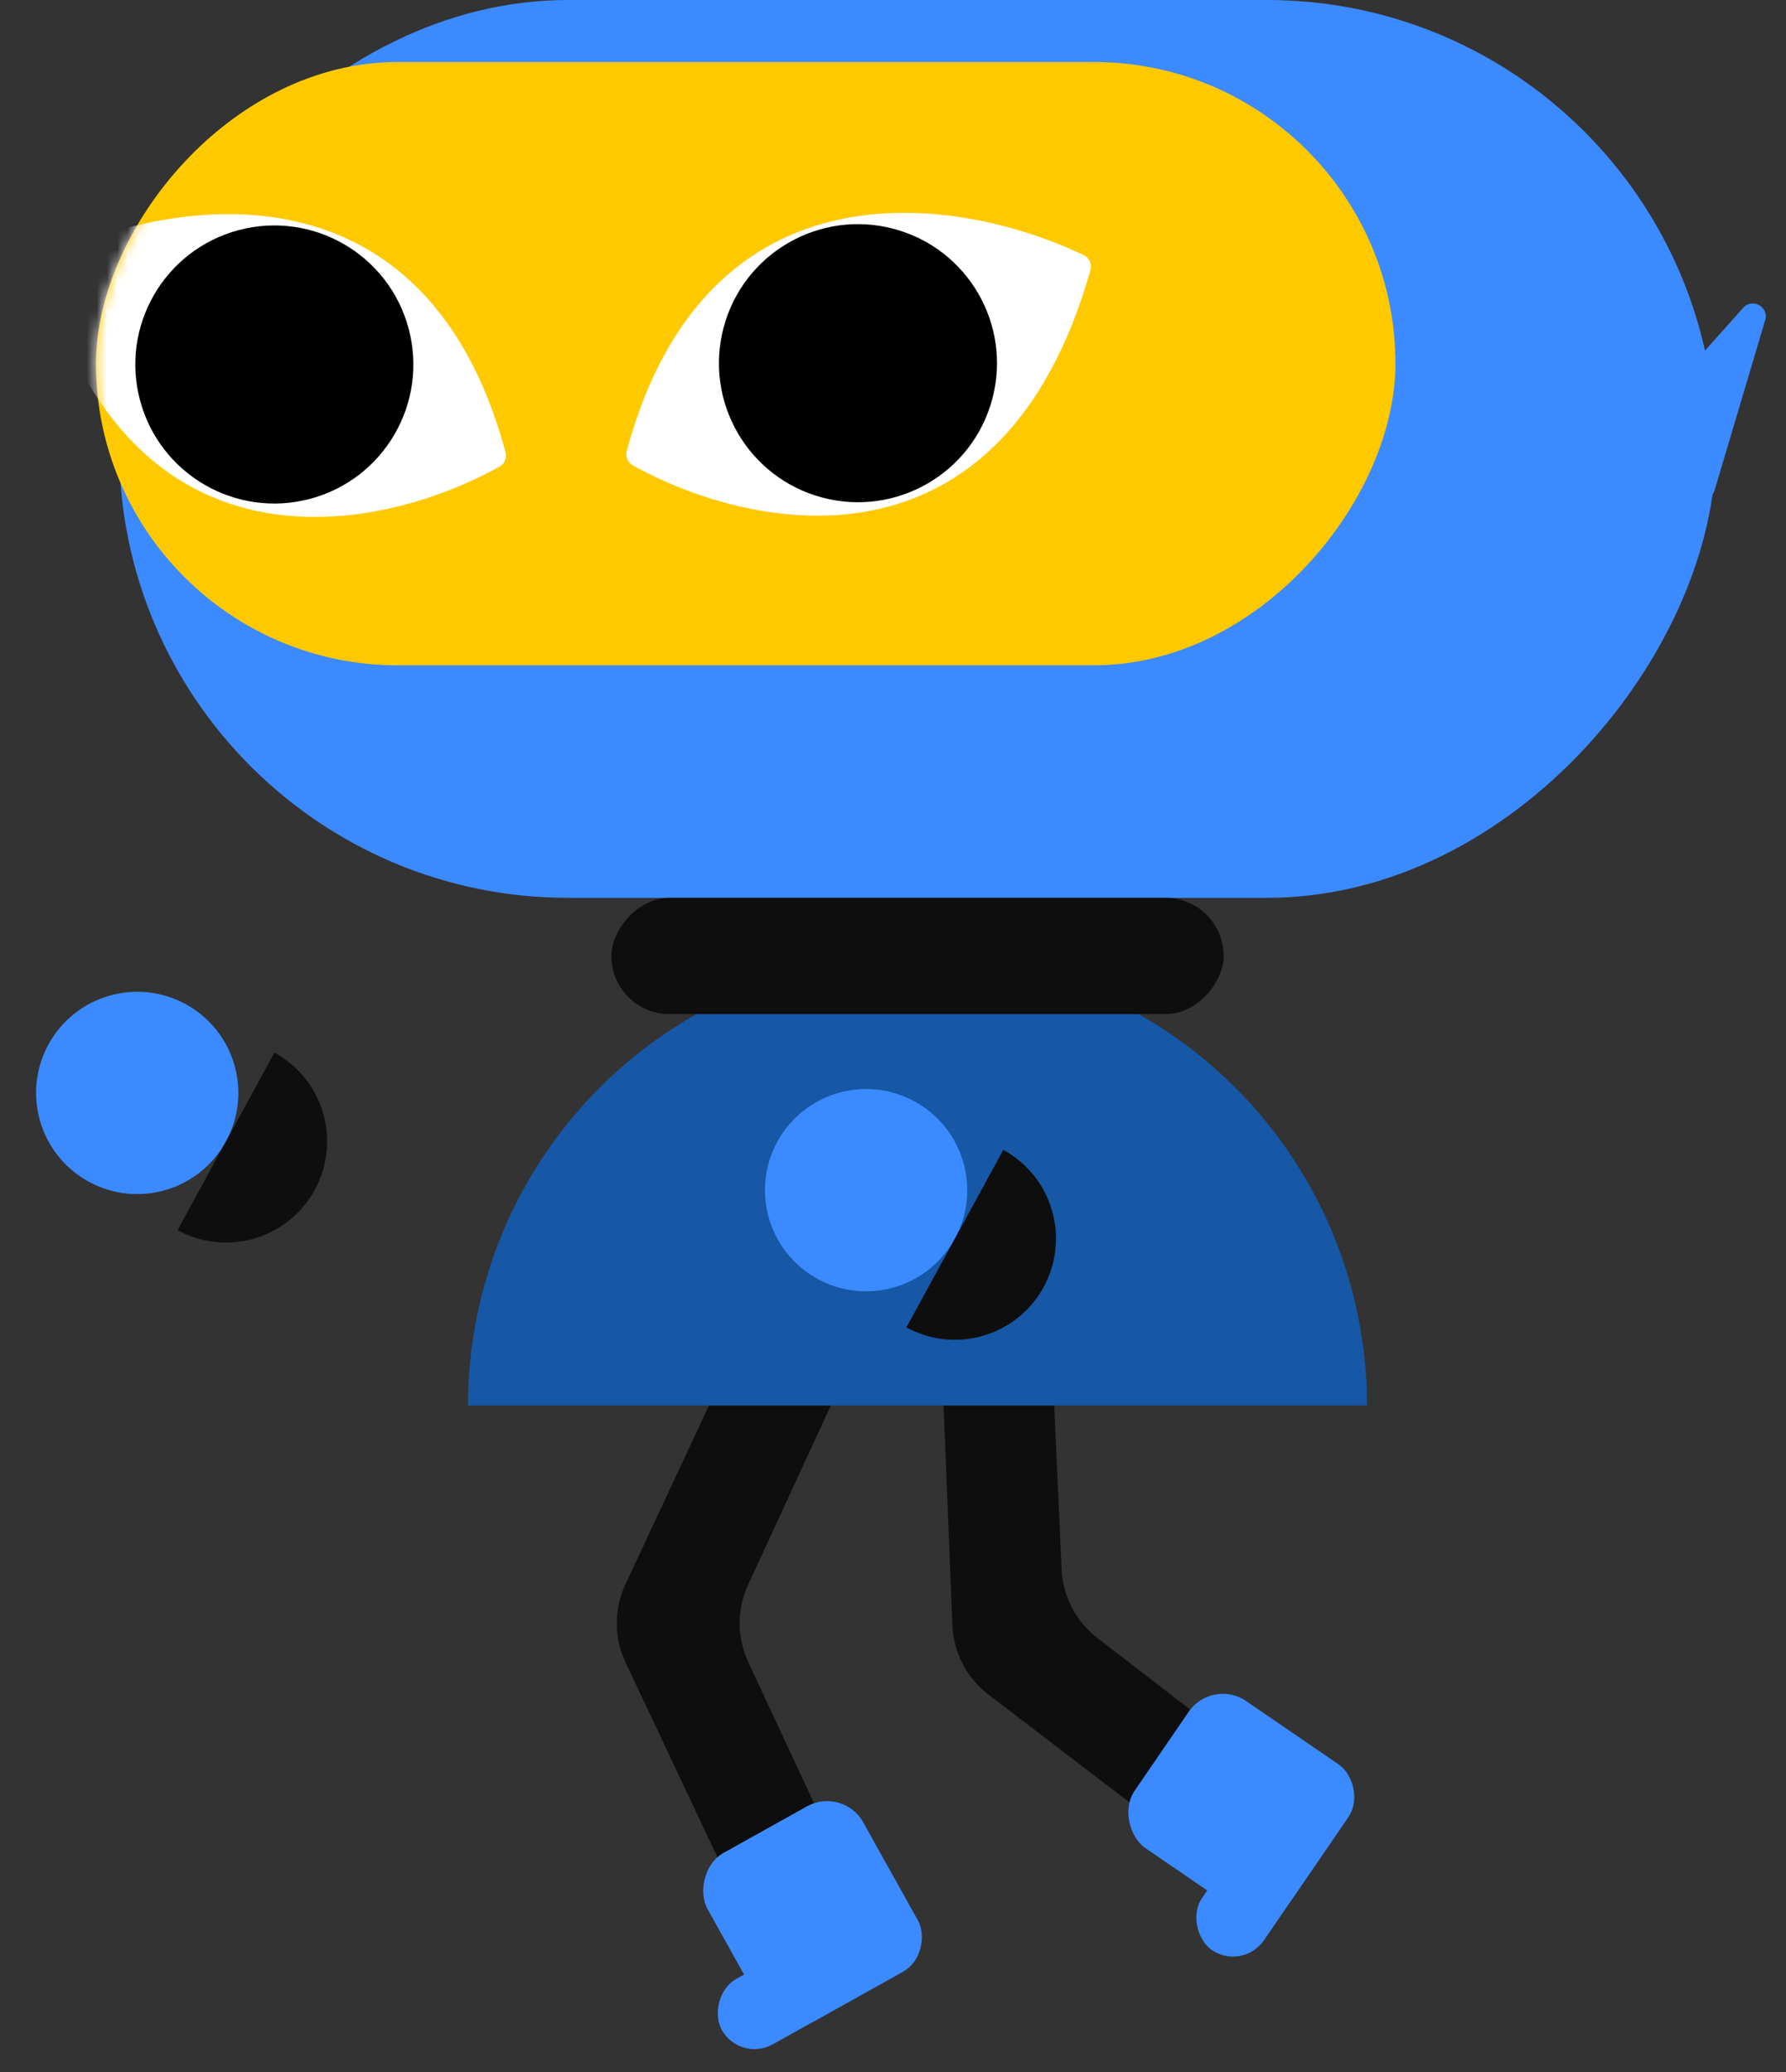 <svg width="175" height="203" viewBox="0 0 175 203" fill="none" xmlns="http://www.w3.org/2000/svg">
<rect x="0" y="0" width="175" height="203" fill="#333333" stroke="none"/>
<rect width="156.439" height="87.965" rx="43.983" transform="matrix(-1 0 0 1 168.122 -2.86102e-05)" fill="#3C8AFF"/>
<rect width="127.328" height="59.108" rx="29.554" transform="matrix(-1 0 0 1 136.732 6.075)" fill="#FFC900"/>
<path d="M81.424 137.662C83.078 134.078 80.46 129.986 76.512 129.986V129.986C74.411 129.986 72.5 131.203 71.611 133.106L61.279 155.226C60.146 157.65 60.152 160.452 61.293 162.872L71.608 184.733C72.499 186.623 74.401 187.828 76.491 187.828V187.828C80.441 187.828 83.054 183.727 81.385 180.147L73.316 162.834C72.198 160.436 72.192 157.667 73.301 155.265L81.424 137.662Z" fill="#0E0E0E"/>
<path d="M103.147 134.379C102.969 130.435 98.764 128.004 95.257 129.817V129.817C93.391 130.783 92.253 132.741 92.338 134.84L93.323 159.235C93.431 161.908 94.723 164.394 96.848 166.018L116.053 180.697C117.714 181.966 119.957 182.163 121.813 181.203V181.203C125.321 179.389 125.758 174.545 122.631 172.132L107.509 160.461C105.415 158.845 104.138 156.388 104.019 153.745L103.147 134.379Z" fill="#0E0E0E"/>
<rect width="22.023" height="7.341" rx="3.671" transform="matrix(-0.873 0.487 0.487 0.873 88.158 184.946)" fill="#3C8AFF"/>
<rect width="17.466" height="18.732" rx="4.05" transform="matrix(-0.873 0.487 0.487 0.873 82.607 174.999)" fill="#3C8AFF"/>
<rect width="22.023" height="7.341" rx="3.671" transform="matrix(-0.565 0.825 0.825 0.565 128.156 170.809)" fill="#3C8AFF"/>
<rect width="17.466" height="18.732" rx="4.05" transform="matrix(-0.565 0.825 0.825 0.565 118.761 164.368)" fill="#3C8AFF"/>
<path d="M45.856 137.707C45.856 126.025 50.497 114.822 58.757 106.562C67.017 98.302 78.22 93.661 89.902 93.661C101.584 93.661 112.787 98.302 121.047 106.562C129.308 114.822 133.948 126.025 133.948 137.707L89.902 137.707H45.856Z" fill="#1657A6"/>
<rect width="59.994" height="11.391" rx="5.696" transform="matrix(-1 0 0 1 119.899 87.966)" fill="#0E0E0E"/>
<path d="M157.903 44.6C157.279 45.298 157.603 46.408 158.503 46.662L166.444 48.898C167.11 49.085 167.803 48.704 168 48.041L172.962 31.363C173.348 30.067 171.706 29.151 170.805 30.159L157.903 44.6Z" fill="#3C8AFF"/>
<path d="M61.413 44.181C69.201 15.272 93.883 19.088 106.217 25.015C106.754 25.272 107.012 25.896 106.849 26.468C98.178 57.009 73.916 52.224 61.984 45.58C61.495 45.308 61.267 44.722 61.413 44.181Z" fill="white"/>
<circle r="13.626" transform="matrix(-0.966 -0.257 -0.257 0.966 84.067 35.583)" fill="black"/>
<mask id="mask0_176_5986" style="mask-type:alpha" maskUnits="userSpaceOnUse" x="9" y="6" width="128" height="60">
<rect width="127.328" height="59.108" rx="29.554" transform="matrix(-1 0 0 1 136.732 6.076)" fill="#FFC900"/>
</mask>
<g mask="url(#mask0_176_5986)">
<path d="M49.535 44.307C41.745 15.399 17.064 19.215 4.73 25.142C4.193 25.4 3.935 26.024 4.098 26.596C12.769 57.136 37.032 52.35 48.963 45.707C49.453 45.434 49.68 44.848 49.535 44.307Z" fill="white"/>
<circle r="13.626" transform="matrix(-0.966 0.257 0.257 0.966 26.881 35.71)" fill="black"/>
</g>
<circle cx="13.446" cy="107.078" r="9.909" transform="rotate(118.631 13.446 107.078)" fill="#3C8AFF"/>
<path d="M17.395 120.524C19.702 121.784 22.415 122.075 24.936 121.334C27.458 120.594 29.582 118.882 30.841 116.575C32.101 114.268 32.392 111.556 31.651 109.034C30.911 106.512 29.199 104.388 26.892 103.129L22.144 111.827L17.395 120.524Z" fill="#0E0E0E"/>
<circle cx="84.864" cy="116.605" r="9.909" transform="rotate(118.631 84.864 116.605)" fill="#3C8AFF"/>
<path d="M88.813 130.051C91.12 131.31 93.832 131.601 96.354 130.861C98.876 130.12 101 128.408 102.259 126.101C103.518 123.795 103.81 121.082 103.069 118.56C102.328 116.039 100.616 113.915 98.31 112.655L93.561 121.353L88.813 130.051Z" fill="#0E0E0E"/>
</svg>
